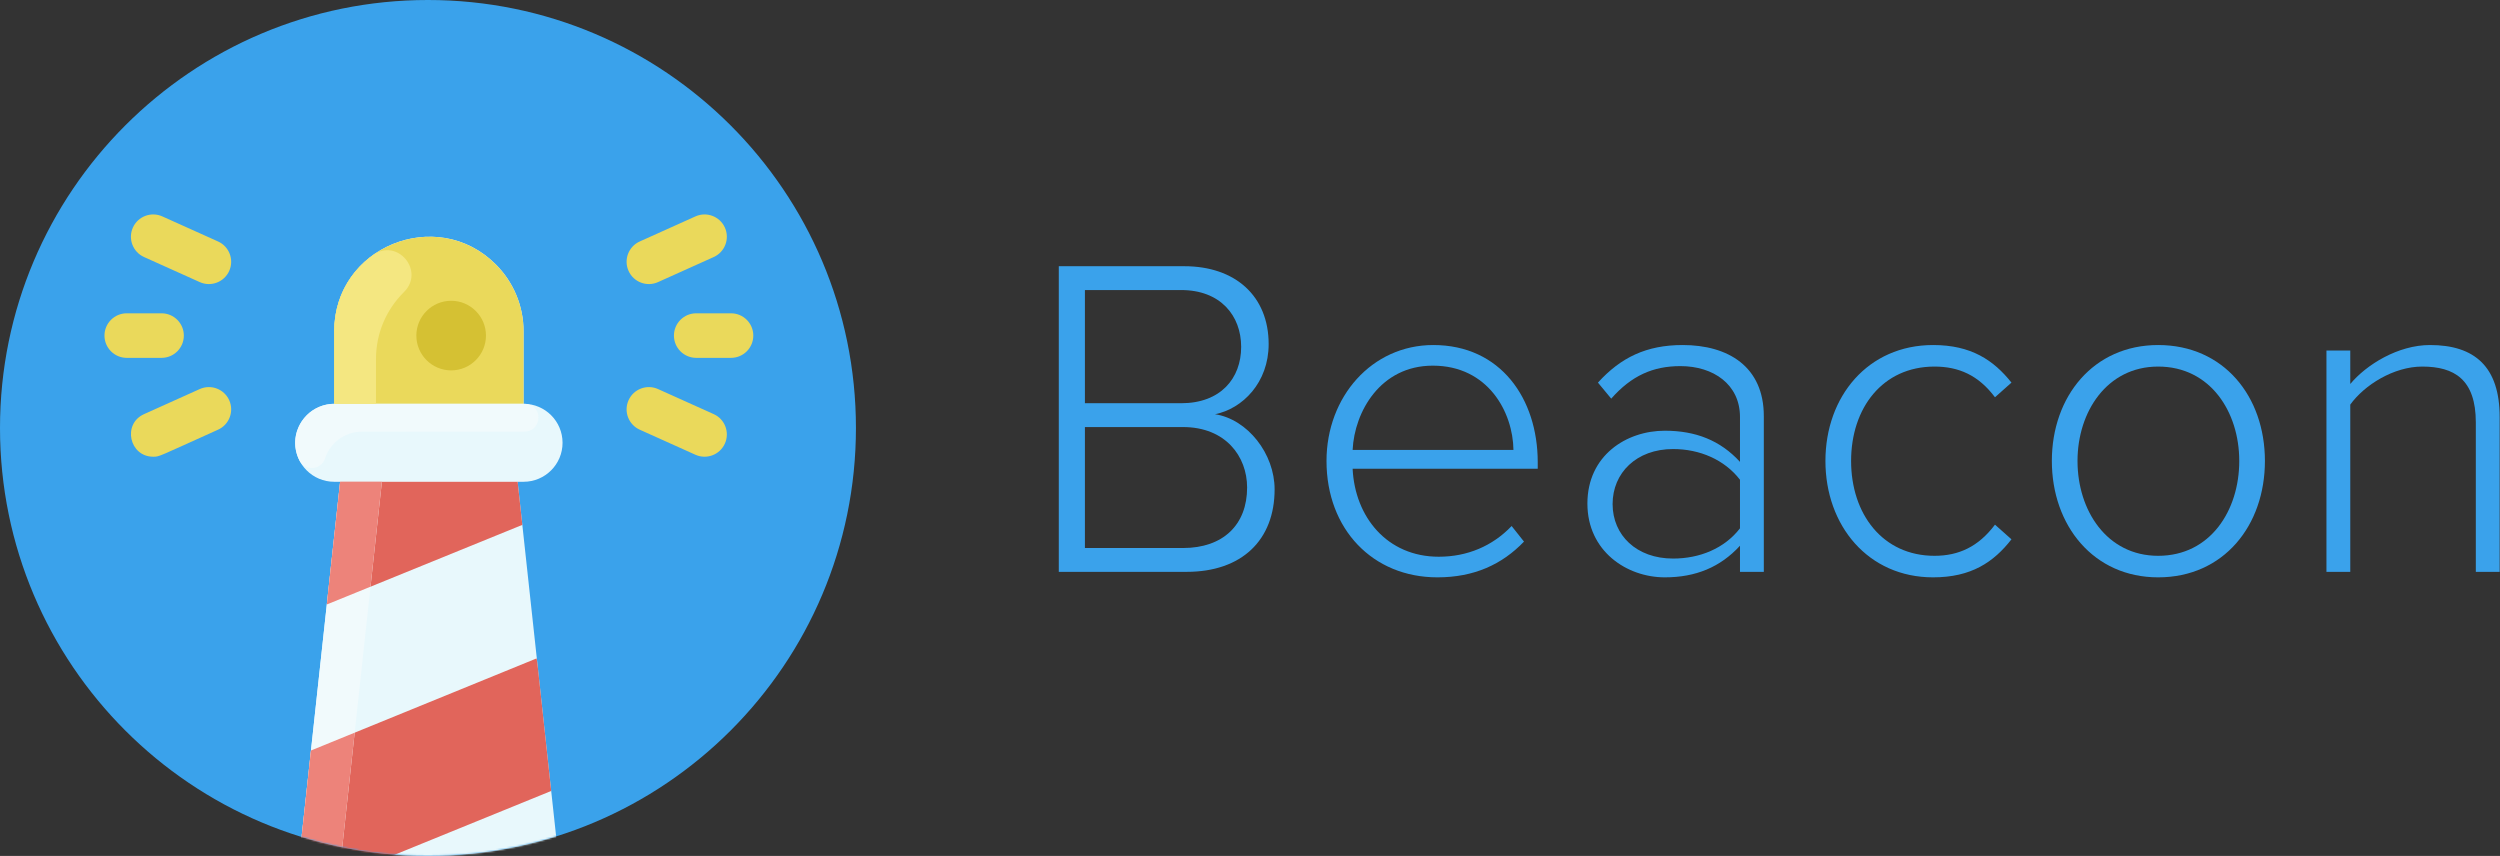 <svg width="1364" height="467" viewBox="0 0 1364 467" fill="none" xmlns="http://www.w3.org/2000/svg">
<rect x="0" y="0" width="1364" height="467" fill="#333333" stroke="none"/>
<path d="M467 233.5C467 362.458 362.458 467 233.5 467C104.542 467 0 362.458 0 233.5C0 104.542 104.542 0 233.5 0C362.458 0 467 104.542 467 233.5Z" fill="#3AA2EB"/>
<path d="M577.676 312H647.426C677.426 312 695.426 294.75 695.426 267C695.426 247.5 680.676 228.75 662.926 226C677.926 223 692.176 208.75 692.176 187.75C692.176 161.5 673.926 145.25 646.176 145.25H577.676V312ZM591.926 220V158.25H644.426C665.926 158.25 677.176 172.25 677.176 189.25C677.176 206.5 665.926 220 644.426 220H591.926ZM591.926 299V233H645.426C668.676 233 680.426 249 680.426 266C680.426 286.25 667.426 299 645.426 299H591.926Z" fill="#3AA2EB"/>
<path d="M723.74 251.5C723.74 288.75 748.99 315 784.24 315C804.24 315 819.49 308 831.49 295.5L824.74 287C814.24 298 800.49 303.75 784.99 303.75C756.74 303.75 739.24 282 737.99 255.75H838.99V252.25C838.99 217.5 818.74 188.25 781.99 188.25C748.49 188.25 723.74 216.5 723.74 251.5ZM781.74 199.5C811.99 199.5 825.49 225 825.74 245.5H737.99C738.99 224.5 753.24 199.5 781.74 199.5Z" fill="#3AA2EB"/>
<path d="M949.336 312H962.336V227C962.336 200 942.836 188.25 918.086 188.25C898.336 188.25 884.336 195 871.836 208.75L879.086 217.5C890.086 205 901.836 199.75 916.836 199.75C934.836 199.75 949.336 209.75 949.336 227.5V252C938.586 240.25 925.086 235 908.336 235C887.336 235 866.086 248.5 866.086 274.75C866.086 300.75 887.586 315 908.336 315C925.086 315 938.586 309.5 949.336 297.75V312ZM949.336 288.25C940.836 299.25 927.336 304.75 912.836 304.75C892.836 304.75 879.836 292 879.836 275C879.836 258 892.836 245 912.836 245C927.336 245 940.836 250.75 949.336 261.75V288.25Z" fill="#3AA2EB"/>
<path d="M995.957 251.5C995.957 286.75 1019.21 315 1054.71 315C1075.46 315 1087.71 306.75 1097.46 294.25L1088.46 286.25C1079.46 298.25 1068.71 303.25 1055.46 303.25C1027.21 303.25 1009.96 280.5 1009.96 251.5C1009.96 222.5 1027.21 200 1055.46 200C1068.71 200 1079.46 204.75 1088.46 216.75L1097.46 208.75C1087.71 196.5 1075.46 188.25 1054.71 188.25C1019.21 188.25 995.957 216.25 995.957 251.5Z" fill="#3AA2EB"/>
<path d="M1177.49 315C1213.24 315 1235.74 286.75 1235.74 251.5C1235.74 216.25 1213.24 188.25 1177.49 188.25C1142.24 188.25 1119.49 216.25 1119.49 251.5C1119.49 286.75 1142.24 315 1177.49 315ZM1177.49 303.25C1149.49 303.25 1133.49 278.5 1133.49 251.5C1133.49 224.75 1149.49 200 1177.49 200C1205.99 200 1221.74 224.75 1221.74 251.5C1221.74 278.5 1205.99 303.25 1177.49 303.25Z" fill="#3AA2EB"/>
<path d="M1350.81 312H1363.81V227.5C1363.81 200.25 1350.31 188.25 1325.81 188.25C1308.31 188.25 1291.06 199 1282.31 209.5V191.25H1269.31V312H1282.31V220.75C1290.06 210 1306.06 200 1321.56 200C1339.06 200 1350.81 207 1350.81 230.5V312Z" fill="#3AA2EB"/>
<mask id="mask0" mask-type="alpha" maskUnits="userSpaceOnUse" x="0" y="0" width="467" height="467">
<path d="M467 233.5C467 362.458 362.458 467 233.5 467C104.542 467 0 362.458 0 233.5C0 104.542 104.542 0 233.5 0C362.458 0 467 104.542 467 233.5Z" fill="#3AA2EB"/>
</mask>
<g mask="url(#mask0)">
<path d="M306.168 481.638H161.833C180.063 313.657 170.364 402.95 185.572 262.857H182.344C170.599 262.857 161.073 253.331 161.073 241.587C161.073 229.844 170.599 220.316 182.344 220.316V180.814C182.344 134.66 238.295 112.033 270.525 144.29C279.876 153.634 285.657 166.548 285.657 180.814V220.316C297.401 220.316 306.927 229.842 306.927 241.587C306.927 253.329 297.401 262.857 285.657 262.857H282.428C293.614 366.018 295.715 385.246 306.168 481.638Z" fill="#E8F8FC"/>
<path d="M285.657 180.814V220.316H182.344V180.814C182.344 134.659 238.295 112.034 270.525 144.29C279.876 153.633 285.657 166.548 285.657 180.814Z" fill="#EAD95B"/>
<path d="M246.155 202.084C235.683 202.084 227.163 193.565 227.163 183.093C227.163 172.621 235.683 164.102 246.155 164.102C256.626 164.102 265.146 172.621 265.146 183.093C265.146 193.565 256.626 202.084 246.155 202.084Z" fill="#D5C133"/>
<path d="M342.942 147.82C340.187 141.698 342.917 134.503 349.038 131.748L379.424 118.074C385.544 115.321 392.741 118.048 395.495 124.17C398.25 130.291 395.52 137.487 389.399 140.242L359.013 153.916C352.895 156.67 345.698 153.943 342.942 147.82Z" fill="#EAD95B"/>
<path d="M379.425 248.113L349.039 234.439C342.917 231.685 340.188 224.489 342.943 218.367C345.698 212.245 352.896 209.518 359.014 212.271L389.4 225.945C395.522 228.699 398.251 235.896 395.496 242.017C392.742 248.139 385.545 250.868 379.425 248.113Z" fill="#EAD95B"/>
<path d="M398.845 195.247H379.854C373.141 195.247 367.699 189.805 367.699 183.093C367.699 176.381 373.141 170.938 379.854 170.938H398.845C405.558 170.938 411 176.381 411 183.093C411 189.805 405.558 195.247 398.845 195.247Z" fill="#EAD95B"/>
<path d="M108.987 153.916L78.6 140.242C72.479 137.487 69.75 130.291 72.504 124.17C75.259 118.048 82.453 115.319 88.576 118.074L118.962 131.747C125.084 134.502 127.813 141.698 125.059 147.819C122.306 153.937 115.113 156.672 108.987 153.916Z" fill="#EAD95B"/>
<path d="M83.595 249.186C70.588 249.186 66.672 231.313 78.6 225.945L108.986 212.271C115.107 209.516 122.303 212.245 125.059 218.367C127.813 224.488 125.084 231.684 118.962 234.439C85.935 249.302 87.095 249.186 83.595 249.186Z" fill="#EAD95B"/>
<path d="M88.146 195.247H69.154C62.442 195.247 57 189.805 57 183.093C57 176.381 62.442 170.938 69.154 170.938H88.146C94.858 170.938 100.3 176.381 100.3 183.093C100.3 189.805 94.859 195.247 88.146 195.247Z" fill="#EAD95B"/>
<path d="M286.15 235.472C271.66 235.456 245.525 235.51 197.537 235.51C187.883 235.51 180.018 241.844 177.291 250.244C175.224 256.606 166.352 257.121 163.339 251.149C156.113 236.82 166.847 220.316 182.807 220.316H285.656C296.867 220.316 295.877 235.482 286.15 235.472Z" fill="#F1FAFC"/>
<path d="M300.736 431.546L177.786 481.638H161.833L169.665 409.47L292.494 359.333C293.107 359.262 292.28 353.684 300.736 431.546Z" fill="#E1655B"/>
<path d="M282.428 262.857C285.177 288.21 285.027 286.395 284.897 286.407C173.661 331.696 178.672 329.72 178.317 329.684L185.572 262.857H282.428Z" fill="#E1655B"/>
<path d="M208.362 262.857C193.531 399.468 202.361 318.198 184.623 481.638H161.833C180.063 313.658 170.364 402.951 185.572 262.857H208.362Z" fill="#F1FAFC"/>
<path d="M193.511 399.739C191.82 415.321 186.479 464.556 184.942 478.721L177.786 481.638H161.833L169.665 409.47L193.511 399.739Z" fill="#ED837A"/>
<path d="M208.361 262.857L202.147 320.098L178.545 329.707C178.191 329.671 177.76 334.817 185.572 262.857H208.361Z" fill="#ED837A"/>
<path d="M203.48 139.173C216.776 129.623 232.036 147.852 220.394 159.36C211.071 168.576 205.132 181.392 205.132 196.007V220.316H182.343V180.814C182.344 162.631 191.012 148.127 203.48 139.173Z" fill="#F4E781"/>
</g>
</svg>
